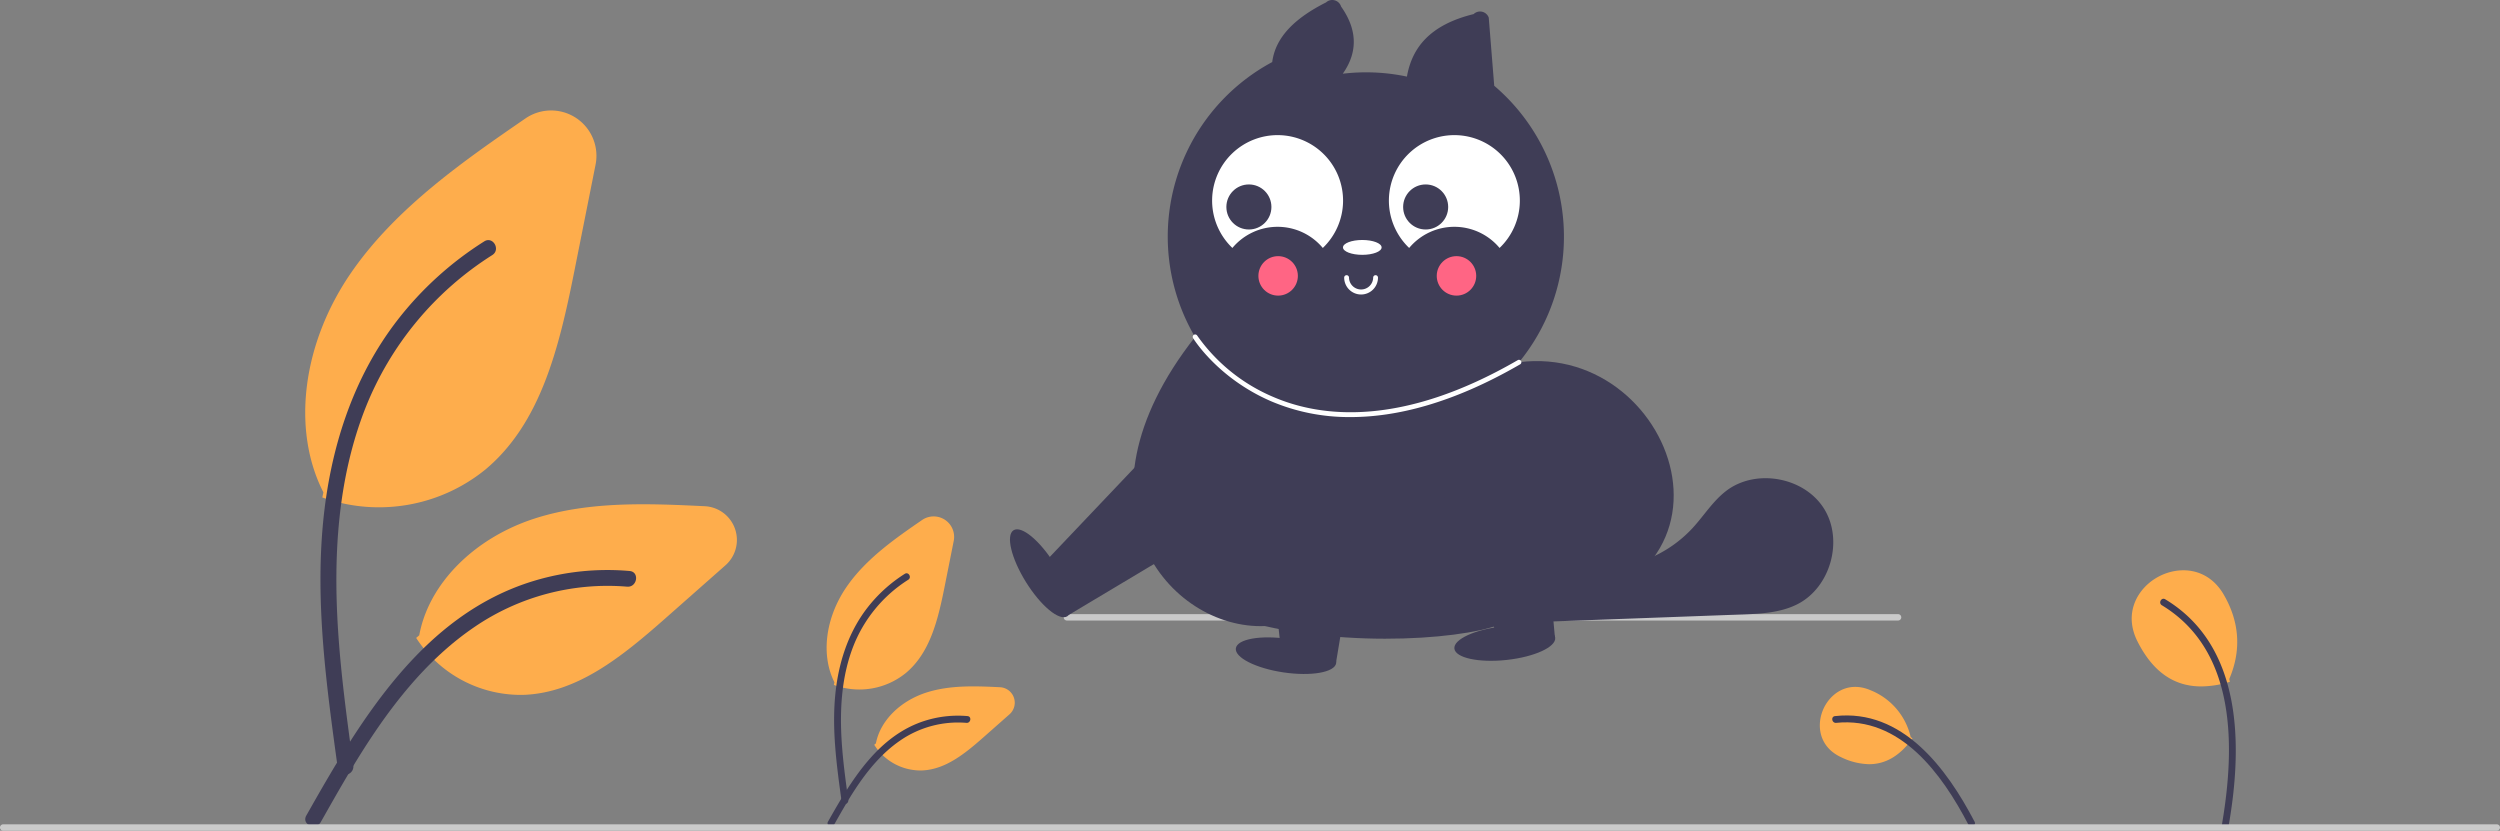 <svg 
xmlns="http://www.w3.org/2000/svg" 
width="785" height="260.841" 
data-name="Layer 1">
<rect width="100%" height="100%" fill="#808080" stroke="none"/>
<path fill="#fead4c" 
d="M118.968 159.29a52.292 52.292 0 0 1-17.347-2.945l-.415-.145.342-1.599c-10.089-19.76-6.605-46.92 8.899-69.252 14.104-20.317 35.584-35.107 54.534-48.153a14.232 14.232 0 0 1 22.028 14.502l-6.699 33.625c-4.877 24.485-10.676 47.656-27.839 62.061a52.937 52.937 0 0 1-33.503 11.907Z"/><path fill="#3f3d56" d="M106.09 241.404c-3.508-25.553-7.116-51.436-4.65-77.262 2.185-22.937 9.183-45.336 23.43-63.71a105.983 105.983 0 0 1 27.192-24.641c2.718-1.716 5.221 2.592 2.514 4.301a100.756 100.756 0 0 0-39.856 48.086c-8.677 22.069-10.07 46.127-8.575 69.57.903 14.177 2.823 28.262 4.75 42.33a2.58 2.58 0 0 1-1.74 3.063 2.506 2.506 0 0 1-3.064-1.74Z" data-name="abd51855-a673-4ef9-adc8-1347fdb580b5-45"/><path fill="#fead4c" d="M163.443 218.198a39.135 39.135 0 0 1-32.526-17.522l-.243-.369.973-.825c2.927-16.093 17.105-30.463 36.176-36.644 17.33-5.618 36.529-4.7 53.461-3.886a10.608 10.608 0 0 1 6.514 18.548l-18.92 16.705c-13.793 12.183-27.543 23.184-44.066 23.968-.457.016-.915.025-1.37.025Z"/><path fill="#3f3d56" d="M96.176 256.093c16.885-29.877 36.47-63.082 71.466-73.696a79.748 79.748 0 0 1 30.058-3.103c3.192.275 2.395 5.194-.79 4.92a74.089 74.089 0 0 0-47.97 12.691c-13.526 9.207-24.058 22.007-32.971 35.58-5.46 8.315-10.35 16.982-15.242 25.637-1.562 2.767-6.132.769-4.551-2.03Z" data-name="b6a87e1b-685a-4f79-adc0-a59c983b9bff-46"/><path fill="#fead4c" d="M269.826 216.504a22.848 22.848 0 0 1-7.58-1.288l-.416-.145.18-.836c-4.346-8.613-2.821-20.4 3.906-30.09 6.116-8.812 15.41-15.21 23.608-20.855a6.426 6.426 0 0 1 9.948 6.549l-2.891 14.512c-2.116 10.62-4.634 20.672-12.112 26.947a23.131 23.131 0 0 1-14.643 5.206Z"/><path fill="#3f3d56" d="M264.268 251.66c-1.513-11.029-3.071-22.2-2.007-33.346.944-9.9 3.964-19.568 10.113-27.498a45.741 45.741 0 0 1 11.736-10.635c1.173-.74 2.253 1.12 1.085 1.857a43.487 43.487 0 0 0-17.202 20.754c-3.745 9.525-4.346 19.908-3.701 30.026.39 6.12 1.218 12.198 2.05 18.27a1.114 1.114 0 0 1-.75 1.322 1.082 1.082 0 0 1-1.323-.751Z" data-name="ebf62926-f2ef-4574-b3b9-03deb0cc338a-47"/><path fill="#fead4c" d="M289.023 241.928a17.175 17.175 0 0 1-14.277-7.69l-.243-.37.535-.453c1.322-7.007 7.498-13.248 15.787-15.935 7.53-2.44 15.84-2.043 23.175-1.69a4.862 4.862 0 0 1 2.986 8.502l-8.166 7.21c-5.993 5.293-11.97 10.073-19.193 10.415a15.58 15.58 0 0 1-.604.011Z"/><path fill="#3f3d56" d="M259.99 258c7.287-12.895 15.74-27.227 30.844-31.807a34.42 34.42 0 0 1 12.973-1.34c1.378.12 1.034 2.242-.34 2.124a31.977 31.977 0 0 0-20.705 5.477c-5.838 3.974-10.383 9.499-14.23 15.356-2.357 3.59-4.467 7.33-6.578 11.066-.675 1.194-2.647.331-1.965-.876Z" data-name="ab8c1ad0-4924-41ff-9be1-1da9c47377aa-48"/><path fill="#fead4c" d="M691.193 215.537c-8.648 0-15.24-4.67-20.015-14.116-4.577-9.057.17-16.876 6.518-20.309 6.362-3.44 15.523-3.13 20.602 5.673 4.95 8.579 5.518 17.47 1.69 26.431l.188.88-.45.13a31.017 31.017 0 0 1-8.533 1.31Z"/><path fill="#3f3d56" d="M699.732 259.66c4.422-25.014 4.701-56.695-19.843-71.478-1.172-.741-2.252 1.118-1.084 1.856 23.697 14.332 22.993 44.938 18.852 69.05a1.076 1.076 0 0 0 2.074.57Z" data-name="fe56ea42-b5c6-4c01-a160-1e56b0952e49-49"/><path fill="#fead4c" d="M586.91 239.958a21.011 21.011 0 0 1-8.884-2.238c-6.958-3.265-7.714-10.124-5.473-15.115 2.217-4.935 7.788-8.88 14.782-5.878a20.888 20.888 0 0 1 12.613 14.676l.57.482-.28.377c-3.83 5.14-8.234 7.696-13.328 7.696Z"/><path fill="#3f3d56" d="M620.01 258c-8.708-16.672-22.616-35.527-43.818-33.146-1.377.118-1.033 2.241.342 2.123 20.139-2.084 33.242 16.028 41.512 31.899.675 1.194 2.647.331 1.965-.876Z" data-name="bd957783-9dde-42d5-bbc3-75df1df1a96d-50"/><path fill="#cacaca" d="M784 260.841H1a1 1 0 0 1 0-2h783a1 1 0 0 1 0 2ZM596 194.841H335a1 1 0 0 1 0-2h261a1 1 0 0 1 0 2Z"/><path fill="#3f3d56" d="m469.186 26.93-1.718-21.392a2.899 2.899 0 0 0-4.744-1.113c-13.791 3.384-19.356 10.584-20.95 19.627a61.783 61.783 0 0 0-20.14-.906c4.848-6.9 4.514-13.934-.53-21.087a2.899 2.899 0 0 0-4.722-1.305c-9.328 4.714-15.853 10.59-16.904 18.732a62.203 62.203 0 1 0 69.708 7.444Z"/><path fill="#3f3d56" d="M476.953 113.739c50.415-6.467 78.775 75.767-2.557 80.349-4.99 5.475-44.103 10.053-77.25 2.494-29.753 1.192-63.575-37.726-21.867-90.806Z"/><path fill="#3f3d56" d="M426.623 156.172v41.602h19.45l15.432-42.361M496.1 183.744c-.106-.153-.184-.314-.277-.471l-2.485.092Z"/><path fill="#3f3d56" d="M572.736 159.706c-6.209-9.923-21.4-12.68-30.701-5.572-4.197 3.208-7.025 7.845-10.61 11.725a39.306 39.306 0 0 1-22.831 12.082c-6.094.914-12.539.418-18.166 2.927-5.458 2.433-9.575 9.38-6.604 14.405l62.84-2.316c6.027-.222 12.268-.497 17.657-3.204 10.46-5.255 14.624-20.123 8.415-30.047Z"/><path fill="#fff" d="M424.092 130.96a62.39 62.39 0 0 1-25.046-4.997c-16.525-7.173-24.099-19.278-24.413-19.79a.758.758 0 0 1 1.292-.794 55.775 55.775 0 0 0 23.802 19.226c14.88 6.434 40.293 9.657 76.845-11.522a.758.758 0 1 1 .76 1.312c-21.456 12.433-39.172 16.566-53.24 16.566ZM427.381 92.474a5.314 5.314 0 0 1-5.308-5.308.758.758 0 0 1 1.517 0 3.792 3.792 0 0 0 7.583 0 .758.758 0 0 1 1.516 0 5.314 5.314 0 0 1-5.308 5.308Z"/><ellipse cx="427.76" cy="77.687" fill="#fff" rx="6.066" ry="2.333"/><path fill="#fff" d="M386.97 77.858a18.496 18.496 0 0 1 28.39 0 20.558 20.558 0 1 0-29.065-.674q.33.345.674.674ZM442.477 77.858a18.496 18.496 0 0 1 28.39 0 20.558 20.558 0 1 0-29.065-.675q.33.346.675.675Z"/><circle cx="392.152" cy="64.988" r="7.072" fill="#3f3d56"/><circle cx="447.657" cy="64.988" r="7.072" fill="#3f3d56"/><circle cx="457.334" cy="86.627" r="6.197" fill="#ff6584"/><circle cx="401.334" cy="86.627" r="6.197" fill="#ff6584"/><ellipse cx="534.159" cy="499.411" fill="#3f3d56" rx="5.308" ry="15.924" transform="rotate(-31.94 -127.625 702.201)"/><path fill="#3f3d56" d="m360.474 142.389-33.788 35.588 8.81 15.171 31.897-19.06"/><ellipse cx="611.283" cy="525.286" fill="#3f3d56" rx="5.308" ry="15.924" transform="rotate(-81.579 322.463 485.81)"/><path fill="#3f3d56" d="m397.024 155.777 5.237 48.792 17.235 3.579 6.163-37.115"/><ellipse cx="679.97" cy="521.336" fill="#3f3d56" rx="15.924" ry="5.308" transform="rotate(-6.174 -2384.885 2285.089)"/><path fill="#3f3d56" d="m453.303 155.154 17.363 45.897 17.581-.879-3.388-37.471"/>
</svg>